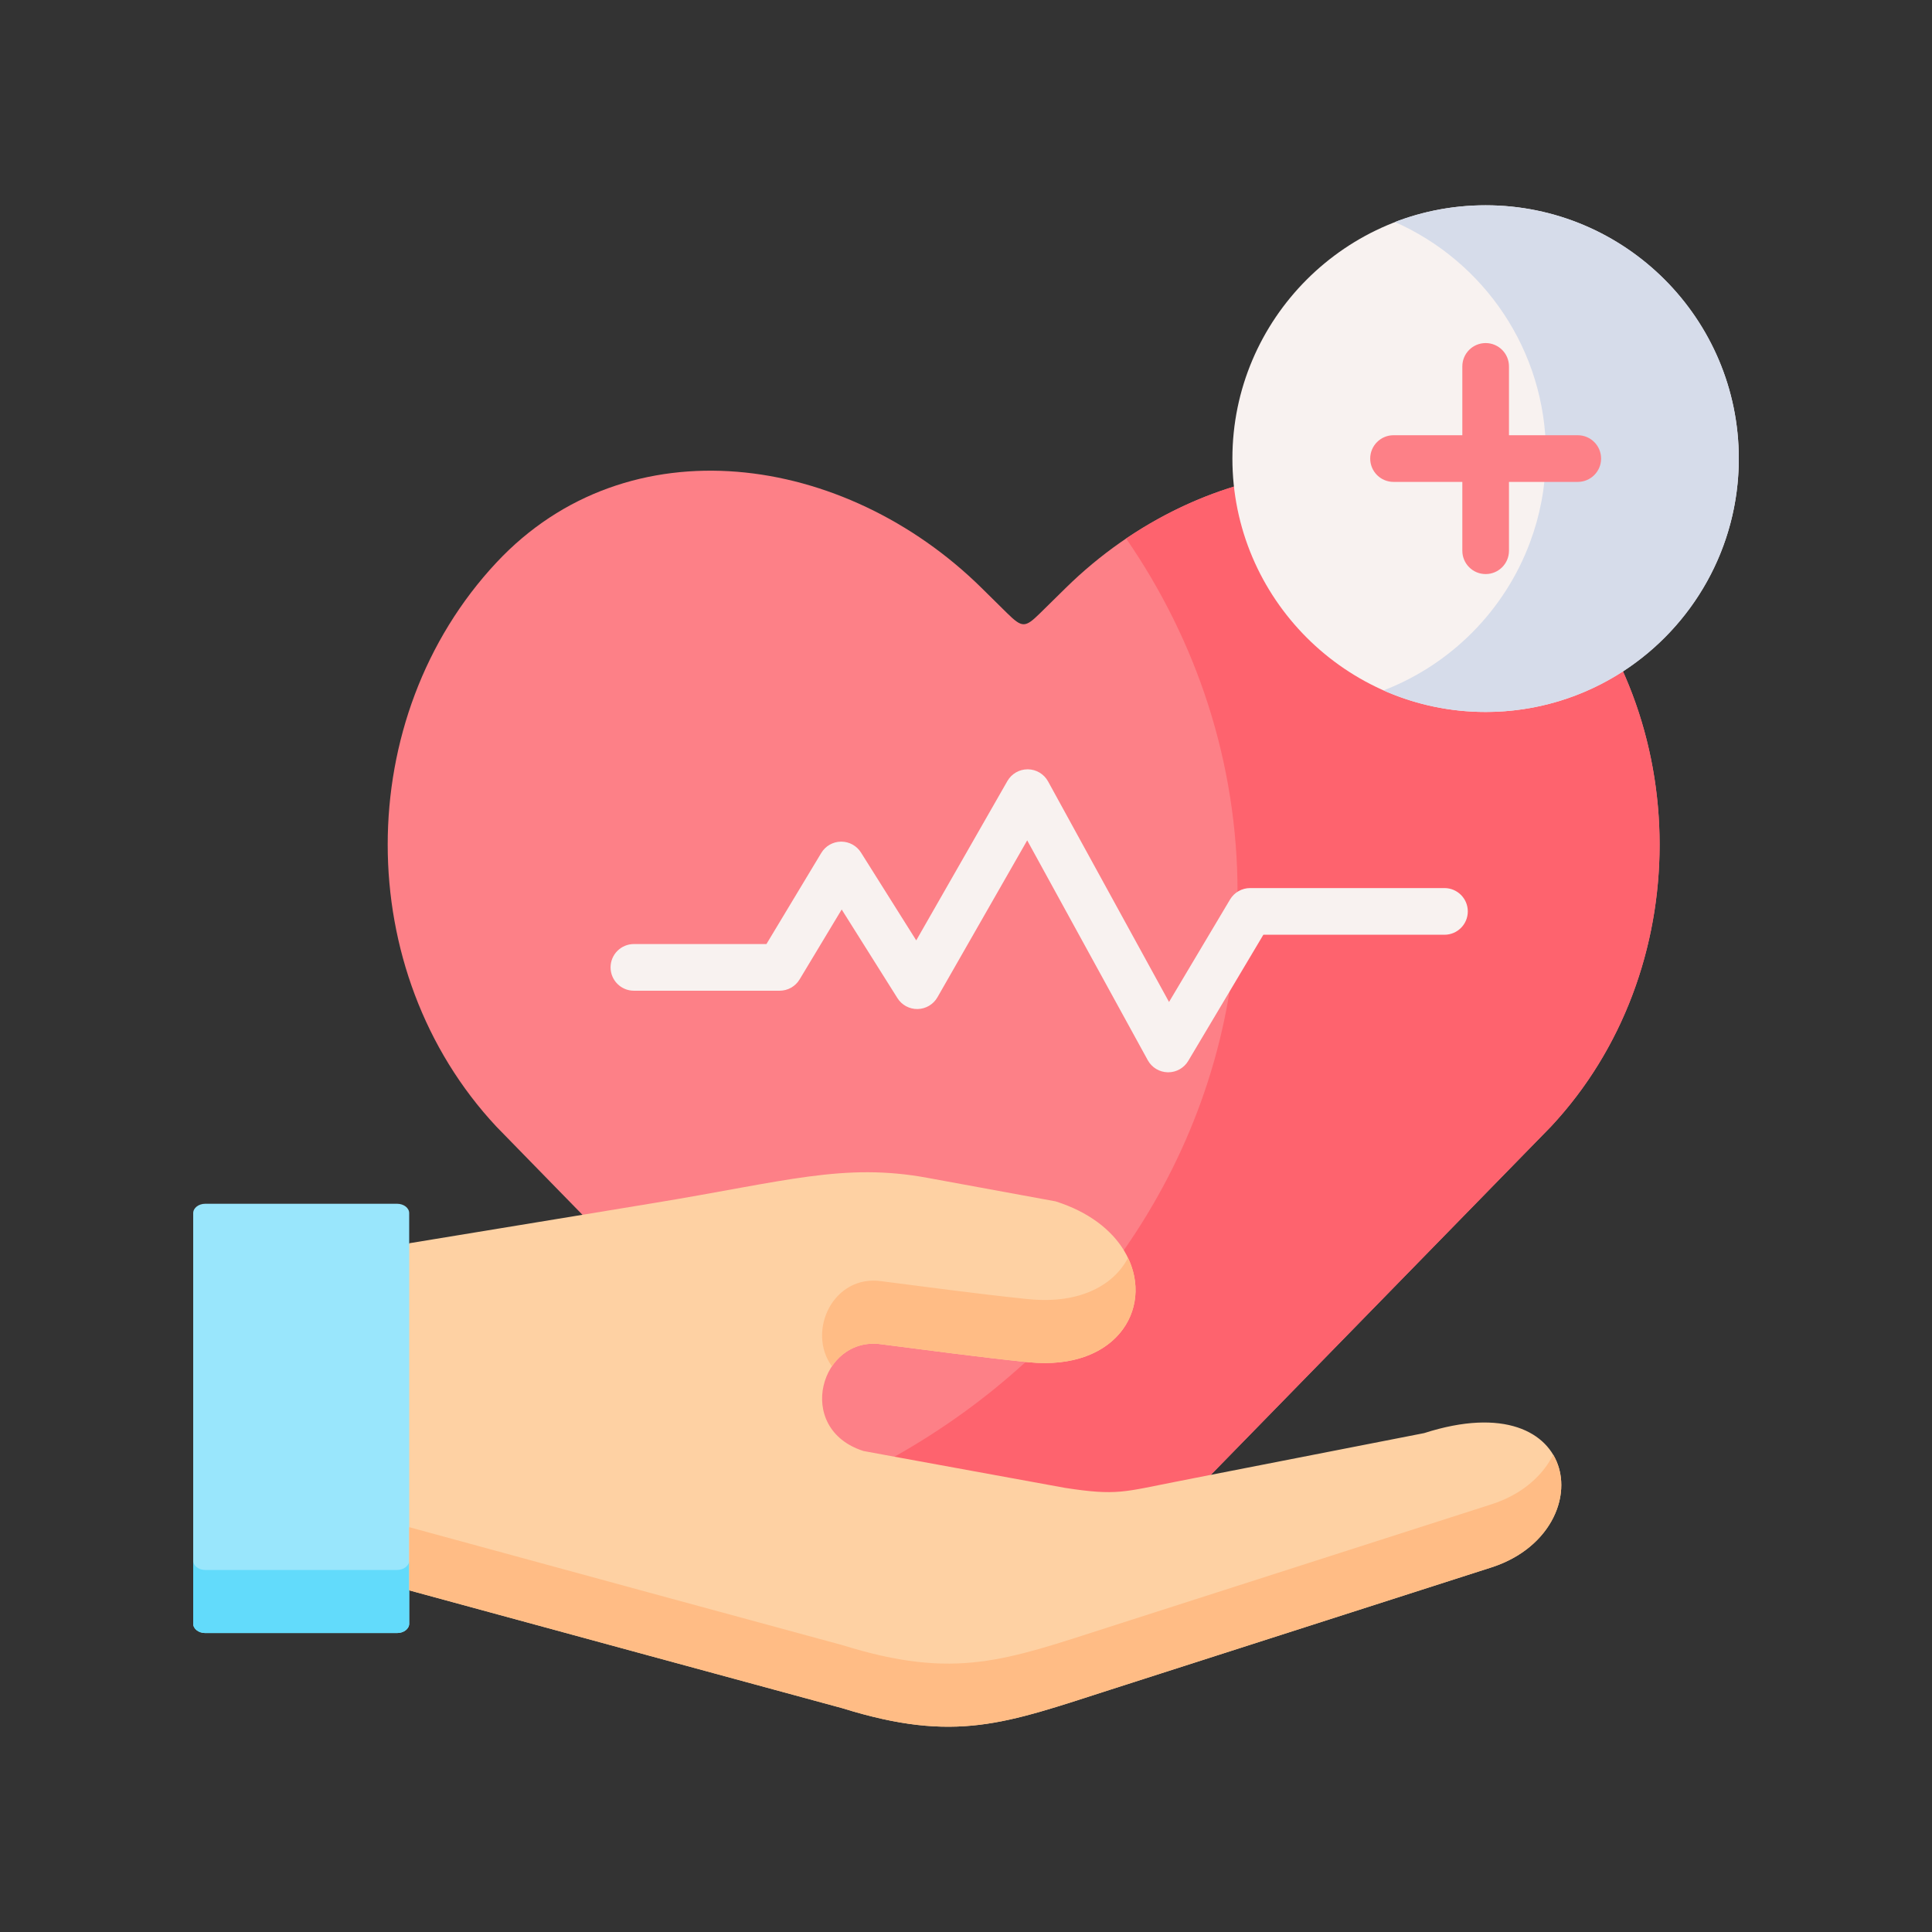 <svg width="160" height="160" viewBox="0 0 160 160" fill="none" xmlns="http://www.w3.org/2000/svg">
<rect x="0" y="0" width="160" height="160" fill="#333333" stroke="none"/>
<path fill-rule="evenodd" clip-rule="evenodd" d="M81.7 134.858C83.239 136.118 84.005 136.803 84.778 136.833C85.544 136.803 86.317 136.118 87.857 134.858L128.439 93.303C140.442 80.46 140.442 59.44 128.439 46.59C117.533 34.919 99.624 37.513 88.261 48.69L86.126 50.789C84.889 52.005 84.653 52.005 83.386 50.76L81.288 48.69C69.947 37.505 52.016 34.919 41.11 46.59C29.107 59.44 29.107 80.46 41.11 93.303L45.977 98.291L81.7 134.858Z" fill="#FD8087"/>
<path fill-rule="evenodd" clip-rule="evenodd" d="M93.262 44.6C99.102 53.074 102.489 63.138 102.489 73.933C102.489 75.111 102.445 76.275 102.364 77.425C101.716 87.011 98.388 95.926 93.071 103.537C90.729 106.89 88.004 109.991 84.941 112.791C81.671 115.783 78.026 118.421 74.072 120.638C72.717 121.397 71.325 122.112 69.897 122.775L81.701 134.859C83.24 136.119 84.006 136.804 84.779 136.833C85.545 136.804 86.318 136.118 87.858 134.859L100.273 122.142L128.44 93.303C137.924 83.157 139.913 67.898 134.412 55.608C132.946 52.344 130.958 49.286 128.44 46.59C126.783 44.822 124.964 43.377 123.034 42.243C116.746 38.551 109.256 38.132 102.187 40.297C99.087 41.248 96.061 42.707 93.262 44.6Z" fill="#FE636E"/>
<path d="M96.746 88.803C96.734 88.803 96.723 88.803 96.712 88.803C96.019 88.791 95.386 88.408 95.052 87.8L85.068 69.596L77.634 82.592C77.297 83.181 76.676 83.55 75.998 83.564C75.315 83.577 74.684 83.236 74.323 82.662L69.705 75.32L66.22 81.111C65.871 81.692 65.243 82.047 64.566 82.047H52.496C51.429 82.047 50.565 81.181 50.565 80.114C50.565 79.047 51.429 78.182 52.496 78.182H63.474L68.014 70.637C68.36 70.062 68.979 69.708 69.65 69.701C69.656 69.701 69.662 69.701 69.668 69.701C70.332 69.701 70.95 70.042 71.303 70.604L75.879 77.879L83.427 64.683C83.771 64.082 84.411 63.711 85.103 63.711C85.109 63.711 85.115 63.711 85.121 63.711C85.82 63.717 86.46 64.101 86.797 64.714L96.814 82.979L101.868 74.491C102.217 73.906 102.847 73.547 103.528 73.547H119.625C120.692 73.547 121.557 74.412 121.557 75.48C121.557 76.547 120.692 77.412 119.625 77.412H104.626L98.405 87.86C98.056 88.445 97.426 88.803 96.746 88.803Z" fill="#F8F2F0"/>
<path fill-rule="evenodd" clip-rule="evenodd" d="M123.035 58.961C134.582 58.961 144 49.537 144 37.977C144 26.424 134.582 17 123.035 17C111.481 17 102.062 26.424 102.062 37.977C102.062 49.537 111.481 58.961 123.035 58.961Z" fill="#F8F2F0"/>
<path fill-rule="evenodd" clip-rule="evenodd" d="M115.517 18.385C122.888 21.642 128.028 29.01 128.028 37.586C128.028 37.719 128.028 37.852 128.021 37.977C127.976 40.416 127.52 42.751 126.71 44.91C124.619 50.539 120.171 55.026 114.574 57.178C117.159 58.327 120.023 58.961 123.035 58.961C127.225 58.961 131.136 57.73 134.413 55.608C140.186 51.865 144 45.367 144 37.977C144 26.394 134.611 17 123.035 17C120.384 17 117.851 17.486 115.517 18.385Z" fill="#D6DCEA"/>
<path d="M130.664 36.044H124.967V30.343C124.967 29.276 124.102 28.411 123.035 28.411C121.968 28.411 121.104 29.276 121.104 30.343V36.044H115.406C114.339 36.044 113.475 36.91 113.475 37.977C113.475 39.044 114.339 39.909 115.406 39.909H121.104V45.61C121.104 46.677 121.968 47.542 123.035 47.542C124.102 47.542 124.967 46.677 124.967 45.61V39.909H130.664C131.731 39.909 132.596 39.044 132.596 37.977C132.596 36.909 131.731 36.044 130.664 36.044Z" fill="#FD8087"/>
<path fill-rule="evenodd" clip-rule="evenodd" d="M33.886 102.962L29.586 116.917L33.886 131.705L53.695 137.098L69.763 141.467C79.138 144.385 83.276 142.72 91.899 139.949L123.498 129.811C132.57 126.901 131.216 114.419 117.938 118.685L100.272 122.141L97.386 122.708C93.1 123.541 92.511 123.887 88.188 123.217L74.071 120.638L71.509 120.166C65.721 118.317 67.974 110.566 73.026 111.332C76.442 111.767 81.023 112.386 84.94 112.791C85.021 112.798 85.102 112.806 85.176 112.813C92.739 113.579 95.773 107.928 93.07 103.537C92.047 101.864 90.184 100.368 87.422 99.492L76.781 97.539C69.881 96.272 64.977 97.849 54.27 99.61L48.239 100.604L33.886 102.962Z" fill="#FED1A3"/>
<path fill-rule="evenodd" clip-rule="evenodd" d="M16 100.464V134.468C16 134.895 16.449 135.241 16.994 135.241H32.886C33.438 135.241 33.887 134.895 33.887 134.468V131.705V102.962V100.464C33.887 100.037 33.438 99.691 32.886 99.691H16.994C16.449 99.691 16 100.037 16 100.464Z" fill="#99E6FC"/>
<path fill-rule="evenodd" clip-rule="evenodd" d="M16 129.244V134.468C16 134.895 16.449 135.242 16.994 135.242H32.886C33.438 135.242 33.887 134.895 33.887 134.468V131.705V129.244C33.887 129.664 33.438 130.018 32.886 130.018H16.994C16.449 130.018 16 129.664 16 129.244Z" fill="#62DBFB"/>
<path fill-rule="evenodd" clip-rule="evenodd" d="M33.887 129.244V131.705L53.696 137.098L69.764 141.467C79.138 144.385 83.276 142.72 91.9 139.95L123.498 129.811C128.616 128.176 130.413 123.49 128.631 120.476C127.755 122.215 126.039 123.777 123.498 124.587L91.9 134.726C83.276 137.489 79.138 139.161 69.764 136.243L53.696 131.874L33.887 126.473V129.244Z" fill="#FFBC85"/>
<path fill-rule="evenodd" clip-rule="evenodd" d="M73.026 106.108C69.02 105.504 66.774 110.242 68.895 113.152C69.741 111.892 71.2 111.06 73.026 111.332C76.443 111.767 81.023 112.386 84.941 112.791L85.176 112.813C92.386 113.542 95.479 108.451 93.417 104.17C92.85 105.261 91.9 106.196 90.589 106.823C89.19 107.493 87.371 107.81 85.176 107.589L84.941 107.567C81.023 107.162 76.443 106.543 73.026 106.108Z" fill="#FFBC85"/>
</svg>
